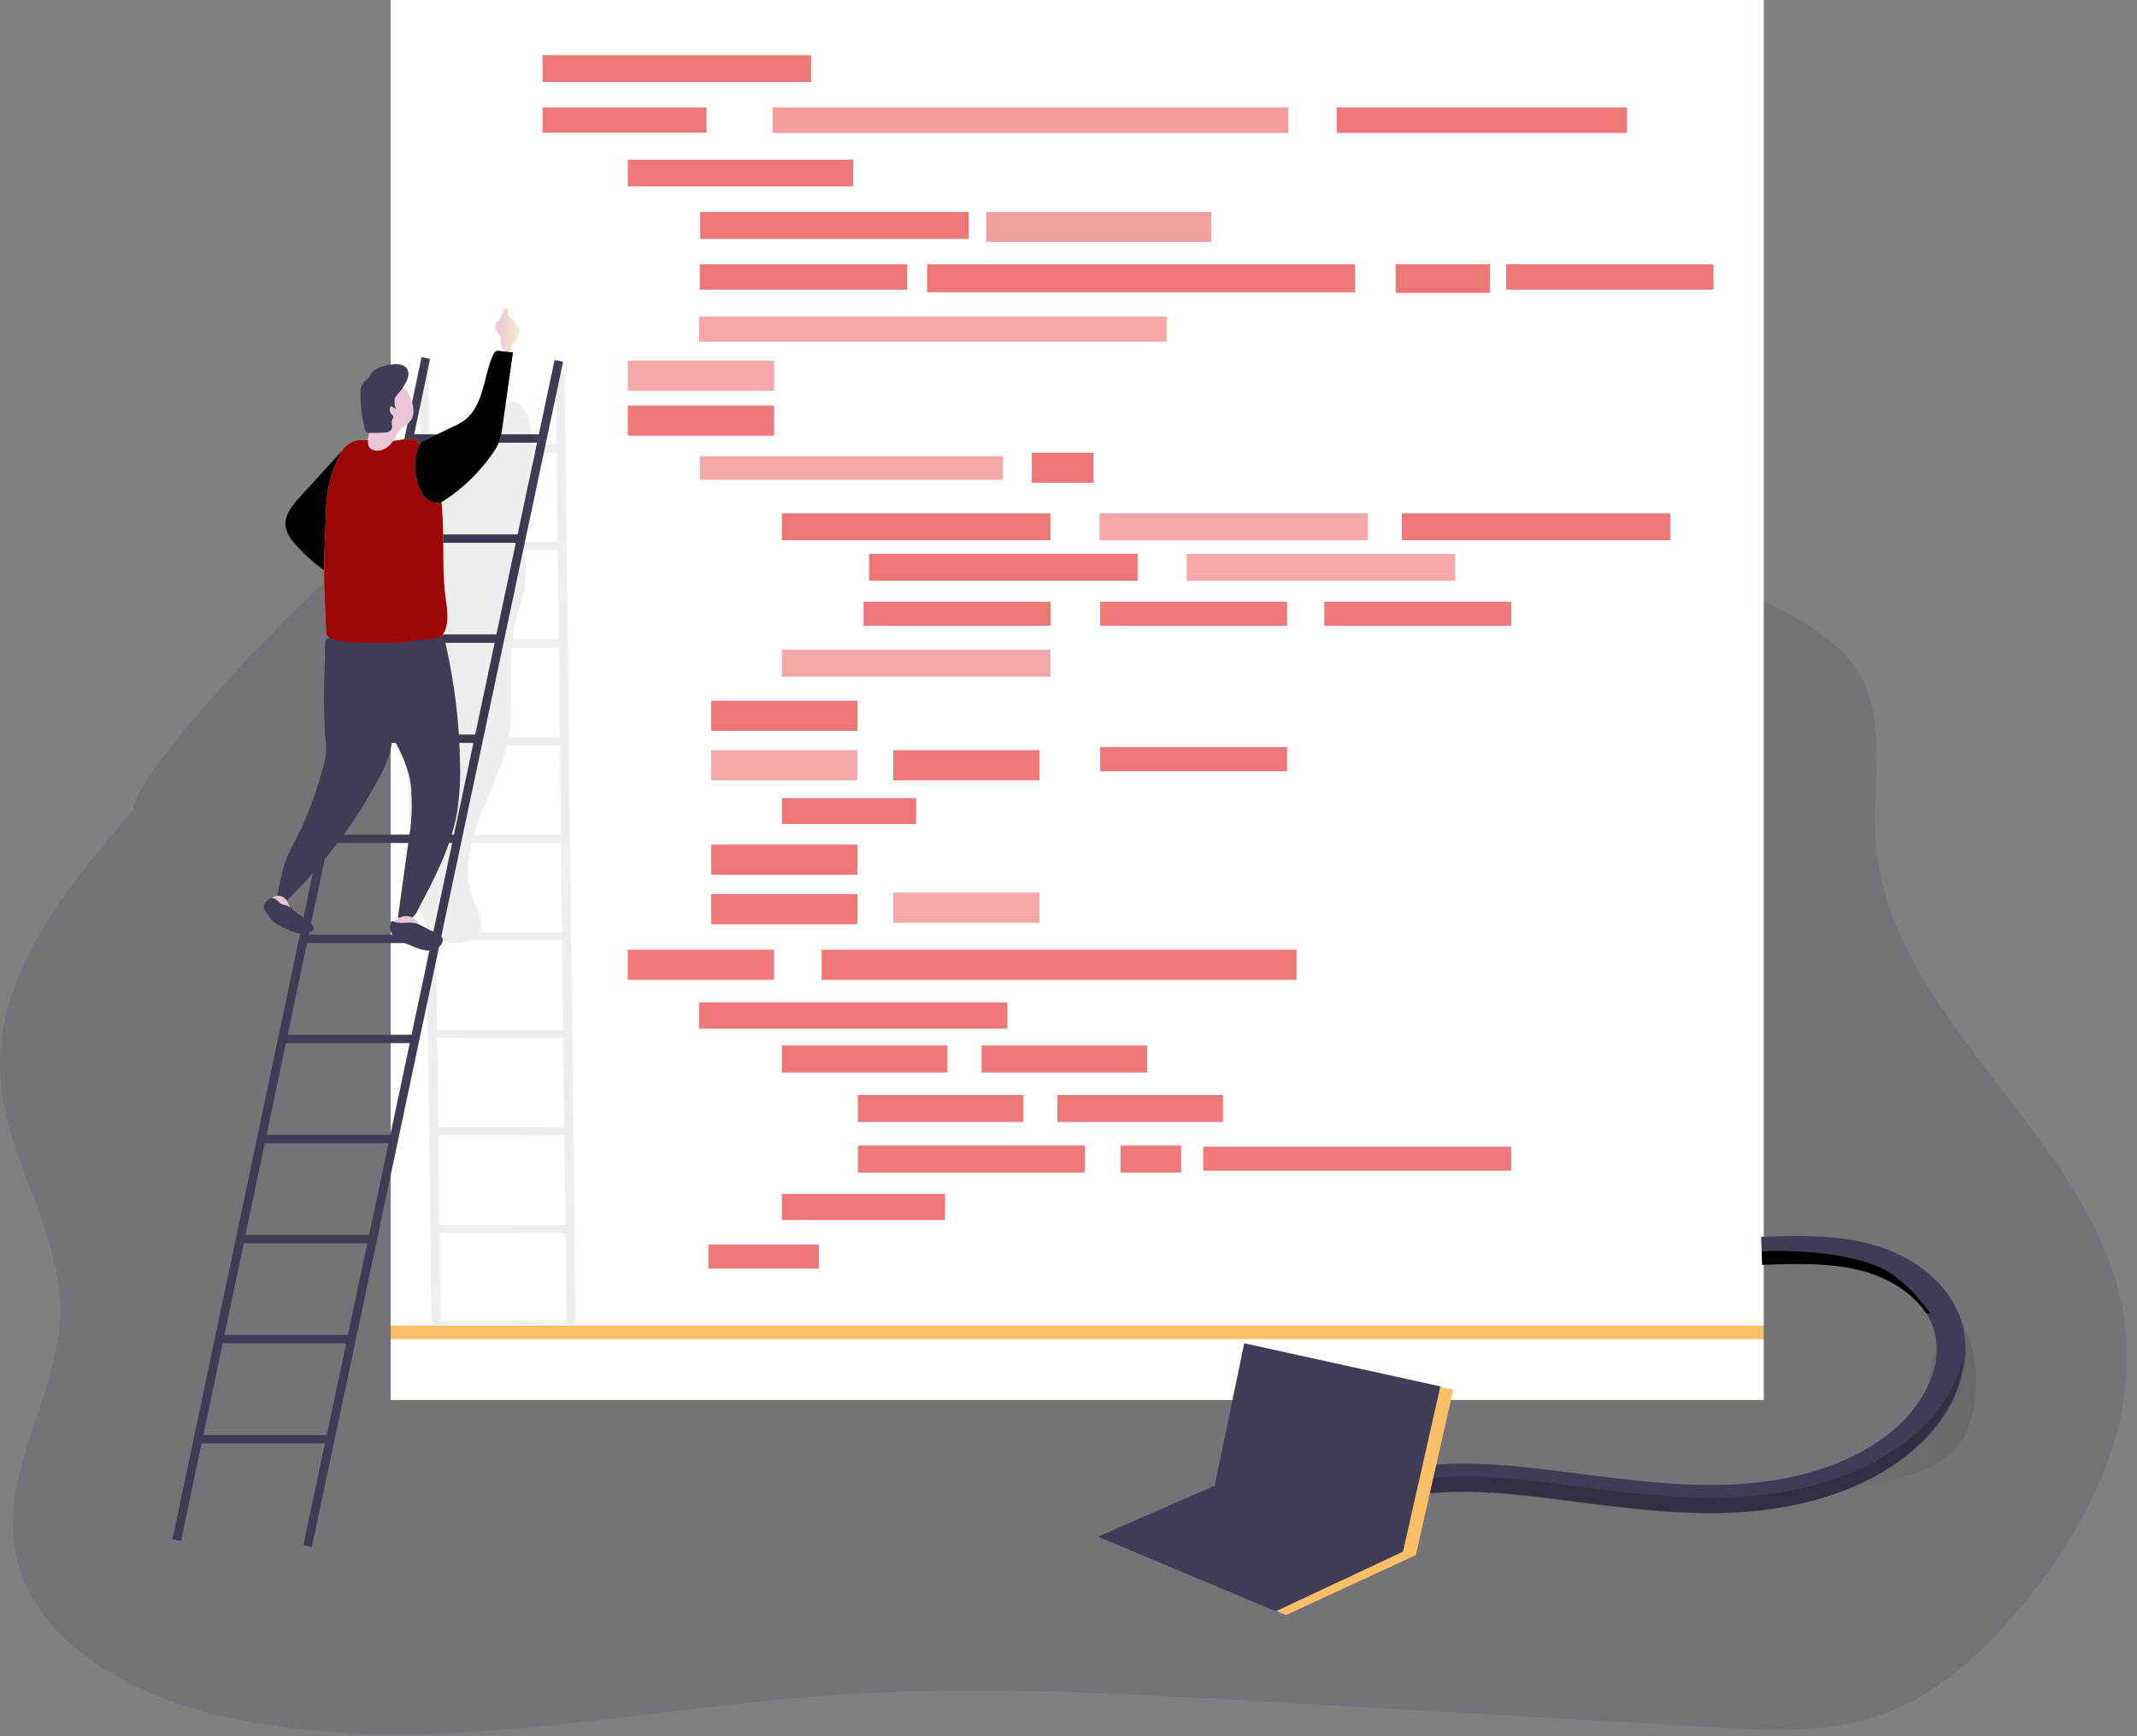 <svg width="160" height="130" viewBox="0 0 160 130" fill="none" xmlns="http://www.w3.org/2000/svg">
<rect x="0" y="0" width="160" height="130" fill="#808080" stroke="none"/>
<path opacity="0.18" d="M9.947 60.691C4.881 66.519 -0.484 73.172 0.035 80.761C0.448 86.777 4.574 92.19 4.511 98.209C4.449 104.228 0.165 109.87 1.097 115.851C2.133 122.638 9.444 126.836 16.37 128.448C30.992 131.851 46.232 128.149 61.227 127.013C72.738 126.143 84.308 126.807 95.832 127.47L128.209 129.324C132.555 129.575 137.056 129.806 141.12 128.305C144.845 126.932 147.853 124.226 150.433 121.323C156.087 114.995 160.33 106.757 159.004 98.511C156.866 85.216 141.328 76.342 140.437 62.928C140.145 58.538 141.415 53.7 138.928 50.014C137.95 48.563 136.488 47.484 134.97 46.566C125.507 40.855 113.661 40.717 102.494 40.759L47.831 40.956C41.799 40.977 31.644 39.061 26.345 42.015C23.663 43.507 9.947 57.86 9.947 60.691Z" fill="#3F3D56"/>
<path opacity="0.1" d="M147.903 102.404C148.136 104.931 147.559 107.087 146.587 108.256C145.615 109.425 144.163 110.154 142.66 110.543C141.157 110.932 136.28 112.11 134.728 112.194C136.237 111.742 142.042 110.052 142.8 108.716C143.116 108.102 143.393 107.469 143.632 106.823C144.144 105.582 144.815 99.775 145.805 98.822C146.957 97.721 147.792 101.178 147.903 102.404Z" fill="url(#paint0_linear)"/>
<path opacity="0.1" d="M83.106 109.412C69.25 108.204 55.336 107.741 41.426 108.025C37.477 108.108 32.845 107.938 30.579 104.822C33.109 102.924 36.549 102.73 39.753 102.625C71.241 101.542 100.448 100.624 131.937 99.541C130.493 98.534 131.937 96.073 131.645 94.378C134.749 93.463 141.318 94.883 143.358 96.961C141.448 95.642 137.375 95.167 135.637 95.852C133.898 96.537 132.489 98.044 133.436 99.602C133.715 100.062 134.166 100.454 134.24 100.983C134.364 101.865 133.405 102.505 132.551 102.846C125.029 105.836 115.883 102.974 108.615 106.512C108.18 106.691 107.8 106.973 107.511 107.334C106.43 108.916 108.963 110.468 110.901 110.782C117.831 111.912 124.84 112.534 131.868 112.642L108.06 113.706C108.74 114.489 108.395 115.757 107.604 116.436C106.812 117.115 105.722 117.333 104.68 117.513C95.869 118.963 83.389 118.386 76.006 112.728C78.251 111.46 80.741 110.483 83.106 109.412Z" fill="url(#paint1_linear)"/>
<path d="M25.907 33.421L22.492 37.171C21.896 37.822 21.25 38.594 21.387 39.455C21.498 39.941 21.748 40.386 22.107 40.744C22.753 41.486 23.489 42.15 24.302 42.72C25.45 39.706 26.338 36.611 25.907 33.421Z" fill="black"/>
<path d="M25.948 33.406L22.533 37.156C21.937 37.808 21.291 38.582 21.428 39.44C21.535 39.924 21.779 40.37 22.132 40.729C22.779 41.47 23.517 42.133 24.33 42.703C25.504 39.692 26.379 36.6 25.948 33.406Z" fill="url(#paint2_linear)"/>
<path d="M132.049 0H29.257V99.261H132.049V0Z" fill="#FDBE68"/>
<path d="M132.049 0H29.257V99.261H132.049V0Z" fill="white"/>
<path d="M31.562 26.743L12.915 115.257L13.554 115.382L32.201 26.868L31.562 26.743Z" fill="#3F3D56"/>
<path d="M41.523 26.956L22.712 115.694L23.351 115.819L42.162 27.082L41.523 26.956Z" fill="#3F3D56"/>
<path d="M40.537 32.52H30.572V33.148H40.537V32.52Z" fill="#3F3D56"/>
<path d="M38.961 40.015H28.996V40.643H38.961V40.015Z" fill="#3F3D56"/>
<path d="M37.393 47.505H27.428V48.133H37.393V47.505Z" fill="#3F3D56"/>
<path d="M35.818 54.998H25.852V55.626H35.818V54.998Z" fill="#3F3D56"/>
<path d="M34.246 62.491H24.28V63.119H34.246V62.491Z" fill="#3F3D56"/>
<path d="M32.67 69.984H22.705V70.613H32.67V69.984Z" fill="#3F3D56"/>
<path d="M31.098 77.478H21.133V78.106H31.098V77.478Z" fill="#3F3D56"/>
<path d="M29.526 84.971H19.561V85.599H29.526V84.971Z" fill="#3F3D56"/>
<path d="M27.947 92.465H17.981V93.093H27.947V92.465Z" fill="#3F3D56"/>
<path d="M26.379 99.958H16.414V100.586H26.379V99.958Z" fill="#3F3D56"/>
<path d="M24.803 107.448H14.838V108.076H24.803V107.448Z" fill="#3F3D56"/>
<path opacity="0.1" d="M43.098 99.177L42.284 27.97L41.604 27.845L41.666 33.266H39.85C39.822 32.333 39.689 31.43 39.347 30.82C38.388 29.1 37.174 30.82 36.827 31.971C36.671 32.473 36.429 33.002 35.96 33.257H34.129C33.914 33.215 33.696 33.195 33.477 33.197C33.342 33.204 33.208 33.223 33.076 33.254H32.145L32.074 27.737L31.394 27.614L31.481 34.45C31.434 34.522 31.388 34.596 31.347 34.674C30.931 35.46 30.826 36.358 30.726 37.237C29.857 46.037 30.317 54.899 30.779 63.726C30.86 65.254 30.944 66.809 31.487 68.248C31.603 68.558 31.748 68.858 31.918 69.144L32.31 99.201L43.098 99.177ZM42.418 99.031L33.002 99.01L32.918 92.315L42.34 92.336L42.418 99.031ZM42.334 91.723L32.903 91.702L32.816 85.007L42.25 85.031L42.334 91.723ZM42.25 84.418L32.816 84.385L32.729 77.69L42.172 77.714L42.25 84.418ZM42.166 77.11L32.719 77.086L32.633 70.391H33.253C33.34 70.436 33.429 70.476 33.52 70.511C33.788 70.6 34.072 70.635 34.355 70.616C34.638 70.596 34.913 70.522 35.166 70.397H42.095L42.166 77.11ZM42.083 69.802H35.849C35.937 69.659 35.993 69.501 36.016 69.336C36.103 68.711 35.743 68.125 35.498 67.541C34.911 66.142 34.97 64.599 35.318 63.108L42.008 63.123L42.083 69.802ZM41.999 62.494H35.479C35.591 62.102 35.721 61.717 35.861 61.34C36.556 59.492 37.5 57.716 37.96 55.808H41.924L41.999 62.494ZM41.906 55.187H38.084C38.475 52.989 38.168 50.701 38.314 48.492H41.831L41.906 55.187ZM41.822 47.879H38.37C38.426 47.344 38.522 46.815 38.658 46.294C38.863 45.54 39.167 44.799 39.295 44.036C39.397 43.088 39.378 42.131 39.239 41.187H41.747L41.822 47.879ZM41.663 33.879L41.741 40.574H39.189C39.164 40.251 39.155 39.928 39.164 39.605C39.208 38.451 39.54 37.323 39.68 36.175C39.777 35.414 39.833 34.648 39.847 33.882L41.663 33.879Z" fill="url(#paint3_linear)"/>
<g opacity="0.74">
<path opacity="0.74" d="M60.729 4.126H40.625V6.147H60.729V4.126Z" fill="#E00909"/>
<path opacity="0.74" d="M52.897 8.04H40.625V9.942H52.897V8.04Z" fill="#E00909"/>
<path opacity="0.54" d="M96.458 8.04H57.841V9.954H96.458V8.04Z" fill="#E00909"/>
<path opacity="0.74" d="M121.815 8.04H100.077V9.954H121.815V8.04Z" fill="#E00909"/>
<path opacity="0.74" d="M63.878 11.954H47.006V13.96H63.878V11.954Z" fill="#E00909"/>
<path opacity="0.48" d="M57.959 26.998H47.006V29.256H57.959V26.998Z" fill="#E00909"/>
<path opacity="0.74" d="M81.879 33.899H77.253V36.148H81.879V33.899Z" fill="#E00909"/>
<path opacity="0.74" d="M57.959 30.364H47.006V32.622H57.959V30.364Z" fill="#E00909"/>
<path opacity="0.74" d="M57.959 71.111H47.006V73.369H57.959V71.111Z" fill="#E00909"/>
<path opacity="0.74" d="M64.194 52.465H53.241V54.722H64.194V52.465Z" fill="#E00909"/>
<path opacity="0.48" d="M64.194 56.17H53.241V58.428H64.194V56.17Z" fill="#E00909"/>
<path opacity="0.74" d="M64.194 63.241H53.241V65.499H64.194V63.241Z" fill="#E00909"/>
<path opacity="0.74" d="M64.194 66.946H53.241V69.203H64.194V66.946Z" fill="#E00909"/>
<path opacity="0.74" d="M77.833 56.17H66.88V58.428H77.833V56.17Z" fill="#E00909"/>
<path opacity="0.48" d="M77.833 66.832H66.88V69.09H77.833V66.832Z" fill="#E00909"/>
<path opacity="0.74" d="M97.071 71.111H61.515V73.369H97.071V71.111Z" fill="#E00909"/>
<path opacity="0.74" d="M72.528 15.868H52.424V17.89H72.528V15.868Z" fill="#E00909"/>
<path opacity="0.52" d="M90.692 15.868H73.84V18.114H90.692V15.868Z" fill="#E00909"/>
<path opacity="0.74" d="M67.923 19.785H52.398V21.687H67.923V19.785Z" fill="#E00909"/>
<path opacity="0.48" d="M75.097 34.153H52.398V35.926H75.097V34.153Z" fill="#E00909"/>
<path opacity="0.74" d="M128.293 19.785H112.768V21.687H128.293V19.785Z" fill="#E00909"/>
<path opacity="0.74" d="M101.454 19.785H69.416V21.893H101.454V19.785Z" fill="#E00909"/>
<path opacity="0.74" d="M111.556 19.785H104.494V21.929H111.556V19.785Z" fill="#E00909"/>
<path opacity="0.48" d="M87.344 23.699H52.338V25.586H87.344V23.699Z" fill="#E00909"/>
<path opacity="0.74" d="M75.426 75.056H52.338V77.026H75.426V75.056Z" fill="#E00909"/>
<path opacity="0.74" d="M78.647 38.432H58.543V40.453H78.647V38.432Z" fill="#E00909"/>
<path opacity="0.48" d="M78.647 48.647H58.543V50.668H78.647V48.647Z" fill="#E00909"/>
<path opacity="0.74" d="M70.753 89.397H58.543V91.352H70.753V89.397Z" fill="#E00909"/>
<path opacity="0.74" d="M61.31 93.185H53.04V94.991H61.31V93.185Z" fill="#E00909"/>
<path opacity="0.74" d="M70.939 78.281H58.543V80.302H70.939V78.281Z" fill="#E00909"/>
<path opacity="0.74" d="M85.889 78.281H73.493V80.302H85.889V78.281Z" fill="#E00909"/>
<path opacity="0.74" d="M76.622 81.986H64.226V84.008H76.622V81.986Z" fill="#E00909"/>
<path opacity="0.74" d="M91.568 81.986H79.172V84.008H91.568V81.986Z" fill="#E00909"/>
<path opacity="0.74" d="M81.232 85.775H64.226V87.797H81.232V85.775Z" fill="#E00909"/>
<path opacity="0.74" d="M88.436 85.775H83.895V87.797H88.436V85.775Z" fill="#E00909"/>
<path opacity="0.74" d="M68.598 59.761H58.543V61.692H68.598V59.761Z" fill="#E00909"/>
<path opacity="0.74" d="M78.654 45.055H64.659V46.855H78.654V45.055Z" fill="#E00909"/>
<path opacity="0.74" d="M96.367 45.055H82.372V46.855H96.367V45.055Z" fill="#E00909"/>
<path opacity="0.74" d="M96.367 55.945H82.372V57.745H96.367V55.945Z" fill="#E00909"/>
<path opacity="0.74" d="M113.15 45.055H99.155V46.855H113.15V45.055Z" fill="#E00909"/>
<path opacity="0.74" d="M113.146 85.859H90.086V87.659H113.146V85.859Z" fill="#E00909"/>
<path opacity="0.48" d="M102.424 38.432H82.319V40.453H102.424V38.432Z" fill="#E00909"/>
<path opacity="0.74" d="M85.174 41.464H65.07V43.485H85.174V41.464Z" fill="#E00909"/>
<path opacity="0.48" d="M108.954 41.464H88.85V43.485H108.954V41.464Z" fill="#E00909"/>
<path opacity="0.74" d="M125.065 38.432H104.961V40.453H125.065V38.432Z" fill="#E00909"/>
</g>
<path d="M37.581 26.078C37.521 25.902 37.495 25.718 37.503 25.533C37.516 25.454 37.516 25.373 37.503 25.294C37.457 25.183 37.389 25.081 37.301 24.995C37.203 24.868 37.139 24.72 37.114 24.564C37.089 24.407 37.104 24.247 37.158 24.098C37.373 24.056 37.447 23.895 37.522 23.7C37.574 23.498 37.661 23.306 37.779 23.132C37.792 23.113 37.809 23.098 37.829 23.086C37.849 23.074 37.871 23.066 37.894 23.064C37.919 23.066 37.944 23.075 37.964 23.089C37.985 23.103 38.001 23.122 38.012 23.144C38.102 23.318 37.984 23.554 38.105 23.706C38.177 23.79 38.301 23.817 38.388 23.883C38.574 24.017 38.583 24.292 38.748 24.445C38.787 24.474 38.822 24.507 38.853 24.544C38.888 24.604 38.901 24.673 38.891 24.741C38.872 25.007 38.776 25.263 38.614 25.48C38.457 25.631 38.344 25.82 38.285 26.027C38.286 26.091 38.278 26.156 38.261 26.218C38.232 26.271 38.186 26.312 38.129 26.336C38.072 26.359 38.009 26.363 37.95 26.347C37.835 26.32 37.677 26.134 37.581 26.078Z" fill="url(#paint4_linear)"/>
<path d="M31.525 33.301C31.438 33.186 31.334 33.085 31.214 33.002C31.02 32.882 30.79 32.827 30.559 32.847C30.332 32.868 30.105 32.904 29.883 32.954C28.908 33.128 27.908 32.909 26.918 32.954C25.806 33.017 25.39 34.15 25.195 34.605C24.812 35.481 24.568 36.407 24.468 37.353C24.422 37.801 24.41 38.25 24.397 38.704C24.341 40.537 24.214 42.352 24.288 44.185L24.413 47.193C24.399 47.374 24.448 47.554 24.552 47.705C24.667 47.814 24.813 47.888 24.971 47.917C26.725 48.404 28.576 48.416 30.401 48.416C31.332 48.416 32.394 48.362 33.009 47.687C33.686 46.939 33.509 45.812 33.366 44.831C32.841 41.069 33.903 36.327 31.525 33.301Z" fill="#FDBE68"/>
<path d="M31.525 33.301C31.438 33.186 31.334 33.085 31.214 33.002C31.02 32.882 30.79 32.827 30.559 32.847C30.332 32.868 30.105 32.904 29.883 32.954C28.908 33.128 27.908 32.909 26.918 32.954C25.806 33.017 25.39 34.15 25.195 34.605C24.812 35.481 24.568 36.407 24.468 37.353C24.422 37.801 24.41 38.25 24.397 38.704C24.341 40.537 24.214 42.352 24.288 44.185L24.413 47.193C24.399 47.374 24.448 47.554 24.552 47.705C24.667 47.814 24.813 47.888 24.971 47.917C26.725 48.404 28.576 48.416 30.401 48.416C31.332 48.416 32.394 48.362 33.009 47.687C33.686 46.939 33.509 45.812 33.366 44.831C32.841 41.069 33.903 36.327 31.525 33.301Z" fill="url(#paint5_linear)"/>
<path d="M30.301 31.926C30.53 31.769 30.718 31.565 30.854 31.328C30.943 31.1 30.974 30.855 30.944 30.613C30.926 30.23 30.82 29.855 30.633 29.516C30.539 29.347 30.409 29.199 30.252 29.081C30.095 28.963 29.914 28.878 29.72 28.831C29.099 28.708 28.46 29.13 28.168 29.662C27.902 30.224 27.775 30.839 27.799 31.456C27.777 32.231 27.159 33.415 27.914 33.687C28.786 34.001 29.466 33.089 29.612 32.688C29.758 32.374 29.998 32.109 30.301 31.926Z" fill="url(#paint6_linear)"/>
<path d="M30.58 27.961C30.577 28.226 30.496 28.485 30.347 28.709C30.218 28.953 30.062 29.183 29.882 29.396C29.757 29.515 29.652 29.652 29.571 29.803C29.504 30.063 29.528 30.338 29.64 30.583C29.506 30.649 29.379 30.356 29.255 30.437C29.232 30.457 29.215 30.483 29.208 30.512C29.178 30.604 29.174 30.703 29.198 30.797C29.221 30.891 29.271 30.978 29.341 31.047C29.383 31.079 29.417 31.118 29.441 31.163C29.478 31.256 29.397 31.352 29.36 31.445C29.267 31.672 29.431 31.95 29.307 32.162C29.244 32.24 29.161 32.302 29.067 32.342C28.973 32.381 28.87 32.398 28.767 32.389C28.404 32.413 28.041 32.422 27.677 32.413C27.604 32.418 27.53 32.404 27.463 32.371C27.416 32.335 27.378 32.29 27.349 32.238C27.321 32.187 27.304 32.13 27.299 32.072C27.087 31.211 26.983 30.329 26.988 29.444C26.966 29.183 27.029 28.922 27.168 28.697C27.277 28.556 27.435 28.463 27.55 28.335C27.665 28.206 27.777 27.961 27.929 27.8C28.157 27.599 28.437 27.463 28.739 27.405C29.338 27.252 30.512 27.034 30.58 27.961Z" fill="#3F3D56"/>
<path d="M24.354 55.21C24.41 55.662 24.422 56.119 24.388 56.573C24.334 56.938 24.249 57.296 24.133 57.647C23.744 59.067 23.25 60.459 22.656 61.812C22.227 62.709 21.703 63.606 21.361 64.539C21.007 65.645 20.779 66.785 20.681 67.939C20.982 67.862 21.249 67.696 21.445 67.463C24.198 64.784 26.515 61.718 28.315 58.37C28.724 57.663 29.037 56.909 29.246 56.125C29.377 55.459 29.442 54.784 29.442 54.106C29.522 52.646 29.499 51.183 29.374 49.726C29.318 49.218 29.194 48.646 28.753 48.377C28.529 48.262 28.28 48.197 28.026 48.189C27.179 48.114 26.313 48.189 25.477 48.009C25.167 47.95 24.686 47.663 24.456 47.854C24.227 48.045 24.354 48.984 24.341 49.241C24.218 51.229 24.222 53.222 24.354 55.21Z" fill="#3F3D56"/>
<path d="M24.354 55.21C24.41 55.662 24.422 56.119 24.388 56.573C24.334 56.938 24.249 57.296 24.133 57.647C23.744 59.067 23.25 60.459 22.656 61.812C22.227 62.709 21.703 63.606 21.361 64.539C21.007 65.645 20.779 66.785 20.681 67.939C20.982 67.862 21.249 67.696 21.445 67.463C24.198 64.784 26.515 61.718 28.315 58.37C28.724 57.663 29.037 56.909 29.246 56.125C29.377 55.459 29.442 54.784 29.442 54.106C29.522 52.646 29.499 51.183 29.374 49.726C29.318 49.218 29.194 48.646 28.753 48.377C28.529 48.262 28.28 48.197 28.026 48.189C27.179 48.114 26.313 48.189 25.477 48.009C25.167 47.95 24.686 47.663 24.456 47.854C24.227 48.045 24.354 48.984 24.341 49.241C24.218 51.229 24.222 53.222 24.354 55.21Z" fill="url(#paint7_linear)"/>
<path d="M30.8 59.432C30.873 60.578 30.807 61.728 30.601 62.859L29.797 68.665C29.84 68.737 29.897 68.799 29.965 68.848C30.033 68.897 30.111 68.932 30.194 68.951C30.277 68.97 30.364 68.972 30.448 68.958C30.531 68.943 30.611 68.912 30.682 68.866C30.961 68.67 31.176 68.403 31.303 68.095C32.523 65.786 33.759 63.433 34.212 60.882C34.403 59.684 34.481 58.47 34.445 57.258C34.406 54.213 34.044 51.179 33.364 48.204C33.35 48.062 33.282 47.929 33.175 47.83C33.036 47.76 32.874 47.741 32.722 47.776L29.956 48.111C29.294 48.192 26.069 48.096 26.069 48.096C26.069 48.096 27.189 50.752 27.509 51.574C28.481 54.074 30.8 56.669 30.8 59.432Z" fill="#3F3D56"/>
<path d="M20.054 68.39C20.105 68.506 20.183 68.608 20.281 68.69C20.899 69.273 21.692 69.654 22.547 69.778C22.66 69.81 22.779 69.812 22.892 69.786C23.006 69.76 23.111 69.705 23.196 69.628C23.256 69.535 23.282 69.425 23.267 69.316C23.253 69.207 23.201 69.106 23.119 69.031C22.958 68.882 22.77 68.765 22.563 68.686C22.36 68.61 22.175 68.495 22.019 68.348C21.863 68.201 21.74 68.025 21.656 67.831C21.212 66.408 19.673 67.221 20.054 68.39Z" fill="url(#paint8_linear)"/>
<path d="M29.503 69.94C29.659 70.181 29.894 70.365 30.171 70.463C30.841 70.762 31.596 71.019 32.322 70.857C32.535 70.823 32.727 70.717 32.866 70.558C32.932 70.478 32.967 70.378 32.963 70.275C32.96 70.173 32.919 70.075 32.847 69.999C32.679 69.853 32.416 69.898 32.189 69.874C32.058 69.858 31.931 69.816 31.819 69.75C31.706 69.684 31.609 69.596 31.534 69.491C31.45 69.372 31.397 69.234 31.32 69.111C30.652 68.029 28.929 68.8 29.503 69.94Z" fill="url(#paint9_linear)"/>
<path d="M20.001 67.428C20.062 67.362 20.139 67.312 20.225 67.282C20.311 67.253 20.404 67.245 20.494 67.26C20.755 67.32 20.892 67.616 21.14 67.718C21.252 67.763 21.376 67.765 21.491 67.805C21.705 67.904 21.896 68.046 22.05 68.22C22.491 68.609 23.127 68.818 23.419 69.311C23.455 69.361 23.478 69.417 23.485 69.477C23.492 69.537 23.483 69.597 23.459 69.652C23.431 69.69 23.395 69.721 23.353 69.744C23.311 69.767 23.265 69.782 23.217 69.787C22.885 69.849 22.447 69.963 22.134 69.838C21.592 69.633 21.067 69.389 20.563 69.108C20.286 68.947 20.088 68.51 19.889 68.25C19.647 67.939 19.724 67.703 20.001 67.428Z" fill="#3F3D56"/>
<path d="M29.549 69.022C29.465 68.989 29.363 68.947 29.297 69.007C29.282 69.02 29.271 69.037 29.263 69.055C29.187 69.242 29.173 69.447 29.224 69.641C29.274 69.835 29.387 70.01 29.546 70.14C29.866 70.398 30.231 70.6 30.623 70.738C31.014 70.934 31.432 71.075 31.865 71.156C32.08 71.196 32.302 71.177 32.507 71.103C32.712 71.029 32.893 70.903 33.029 70.738C33.12 70.614 33.159 70.461 33.138 70.311C33.072 69.982 32.684 69.838 32.361 69.712C31.952 69.557 31.595 69.273 31.172 69.148C30.632 68.977 30.055 69.222 29.549 69.022Z" fill="#3F3D56"/>
<path d="M31.501 33.11L33.941 31.941C34.248 31.808 34.539 31.641 34.807 31.445C36.257 30.308 36.176 28.209 36.927 26.562C36.965 26.451 37.04 26.356 37.141 26.293C37.23 26.264 37.325 26.258 37.418 26.275L38.402 26.389L37.616 31.953C37.574 32.361 37.482 32.762 37.343 33.149C37.222 33.422 37.072 33.683 36.896 33.927C35.953 35.29 34.754 36.471 33.36 37.41C33.215 37.524 33.045 37.605 32.864 37.649C32.65 37.681 32.431 37.642 32.243 37.539C31.569 37.201 31.29 36.417 31.159 35.697C30.958 34.823 31.079 33.908 31.501 33.11Z" fill="#FDBE68"/>
<path d="M31.501 33.11L33.941 31.941C34.248 31.808 34.539 31.641 34.807 31.445C36.257 30.308 36.176 28.209 36.927 26.562C36.965 26.451 37.04 26.356 37.141 26.293C37.23 26.264 37.325 26.258 37.418 26.275L38.402 26.389L37.616 31.953C37.574 32.361 37.482 32.762 37.343 33.149C37.222 33.422 37.072 33.683 36.896 33.927C35.953 35.29 34.754 36.471 33.36 37.41C33.215 37.524 33.045 37.605 32.864 37.649C32.65 37.681 32.431 37.642 32.243 37.539C31.569 37.201 31.29 36.417 31.159 35.697C30.958 34.823 31.079 33.908 31.501 33.11Z" fill="url(#paint10_linear)"/>
<path d="M132.049 99.261H29.257V104.816H132.049V99.261Z" fill="#FDBE68"/>
<path d="M132.049 100.271H29.257V104.816H132.049V100.271Z" fill="url(#paint11_linear)"/>
<path d="M146.953 102.753C146.499 104.787 145.261 106.97 142.97 108.823C138.766 112.226 133.33 113.108 129.509 113.252C129.037 113.27 128.578 113.279 128.099 113.279C124.684 113.279 121.269 112.845 117.967 112.424L115.625 112.125C111.667 111.649 107.107 111.257 103.083 112.624L102.73 111.655L102.36 110.651C106.827 109.131 111.689 109.544 115.892 110.052C116.678 110.145 117.463 110.247 118.252 110.351C121.921 110.818 125.718 111.302 129.428 111.164C132.908 111.033 137.844 110.244 141.576 107.224C143.063 106.028 144.37 104.27 144.832 102.409C145.094 101.433 145.067 100.406 144.755 99.443C144.62 99.043 144.433 98.662 144.199 98.307C143.143 96.701 141.247 95.67 139.623 95.209C137.211 94.524 134.578 94.611 132.026 94.698H131.934L131.899 93.777L131.856 92.608C134.476 92.515 137.444 92.41 140.238 93.206C143.488 94.127 145.95 96.22 146.819 98.8C147.221 100.084 147.267 101.447 146.953 102.753Z" fill="#3F3D56"/>
<path d="M146.999 101.617C146.813 103.959 145.581 106.65 142.843 108.868C138.639 112.268 133.2 113.153 129.378 113.294C128.909 113.312 128.447 113.321 127.969 113.321C124.554 113.321 121.139 112.887 117.839 112.466L115.495 112.166C111.537 111.691 106.977 111.299 102.956 112.666L102.233 110.692C102.413 110.633 102.593 110.573 102.777 110.519L103.13 111.488C107.166 110.122 111.714 110.513 115.672 110.988L118.013 111.287C121.319 111.709 124.725 112.143 128.146 112.143C128.615 112.143 129.078 112.143 129.555 112.116C133.377 111.972 138.813 111.09 143.016 107.687C145.308 105.833 146.546 103.65 146.999 101.617Z" fill="url(#paint12_linear)"/>
<path d="M94.12 100.831L108.804 104.061L106.007 116.437L96.29 120.925L82.975 115.342L91.906 111.497L94.12 100.831Z" fill="#FDBE68"/>
<path d="M94.12 100.831L108.804 104.061L106.007 116.437L96.29 120.925L82.975 115.342L91.906 111.497L94.12 100.831Z" fill="url(#paint13_linear)"/>
<path d="M93.157 100.579L107.841 103.806L105.044 116.182L95.517 120.646L82.202 115.061L90.944 111.242L93.157 100.579Z" fill="#3F3D56"/>
<path d="M92.806 111.3L104.171 114.753L106.531 104.733L94.731 102.293L92.806 111.3Z" fill="#3F3D56"/>
<path d="M92.806 111.3L104.171 114.753L106.531 104.733L94.731 102.293L92.806 111.3Z" fill="url(#paint14_linear)"/>
<path d="M144.526 98.364L144.197 98.304C143.141 96.699 141.244 95.667 139.621 95.206C137.209 94.522 134.492 94.609 131.94 94.698L131.913 93.694C131.913 93.694 137.501 93.395 140.81 94.925C142.909 95.9 144.526 98.364 144.526 98.364Z" fill="url(#paint15_linear)"/>
<defs>
<linearGradient id="paint0_linear" x1="134.719" y1="105.394" x2="147.956" y2="105.394" gradientUnits="userSpaceOnUse">
<stop stop-opacity="0"/>
<stop offset="0.99"/>
</linearGradient>
<linearGradient id="paint1_linear" x1="11479.9" y1="9147.51" x2="52450.1" y2="9147.51" gradientUnits="userSpaceOnUse">
<stop stop-opacity="0"/>
<stop offset="0.99"/>
</linearGradient>
<linearGradient id="paint2_linear" x1="354.568" y1="1444.32" x2="770.452" y2="1381.95" gradientUnits="userSpaceOnUse">
<stop stop-opacity="0"/>
<stop offset="0.99"/>
</linearGradient>
<linearGradient id="paint3_linear" x1="82.365" y1="-2.18948e+06" x2="71405.7" y2="1.18709e+06" gradientUnits="userSpaceOnUse">
<stop stop-opacity="0"/>
<stop offset="0.99"/>
</linearGradient>
<linearGradient id="paint4_linear" x1="37.093" y1="24.702" x2="38.881" y2="24.702" gradientUnits="userSpaceOnUse">
<stop stop-color="#ECC4D7"/>
<stop offset="0.42" stop-color="#EFD4D1"/>
<stop offset="1" stop-color="#F2EAC9"/>
</linearGradient>
<linearGradient id="paint5_linear" x1="886.156" y1="2559.49" x2="3156.06" y2="839.89" gradientUnits="userSpaceOnUse">
<stop stop-color="#E00909"/>
<stop offset="0.99"/>
</linearGradient>
<linearGradient id="paint6_linear" x1="340.693" y1="648.433" x2="378.254" y2="648.433" gradientUnits="userSpaceOnUse">
<stop stop-color="#ECC4D7"/>
<stop offset="0.42" stop-color="#EFD4D1"/>
<stop offset="1" stop-color="#F2EAC9"/>
</linearGradient>
<linearGradient id="paint7_linear" x1="797.662" y1="4304.62" x2="894.944" y2="4293.99" gradientUnits="userSpaceOnUse">
<stop stop-opacity="0"/>
<stop offset="0.99"/>
</linearGradient>
<linearGradient id="paint8_linear" x1="240.967" y1="748.532" x2="275.507" y2="748.532" gradientUnits="userSpaceOnUse">
<stop stop-color="#ECC4D7"/>
<stop offset="0.42" stop-color="#EFD4D1"/>
<stop offset="1" stop-color="#F2EAC9"/>
</linearGradient>
<linearGradient id="paint9_linear" x1="378.644" y1="656.914" x2="419.833" y2="656.914" gradientUnits="userSpaceOnUse">
<stop stop-color="#ECC4D7"/>
<stop offset="0.42" stop-color="#EFD4D1"/>
<stop offset="1" stop-color="#F2EAC9"/>
</linearGradient>
<linearGradient id="paint10_linear" x1="930.777" y1="1561.01" x2="-116.392" y2="780.687" gradientUnits="userSpaceOnUse">
<stop stop-opacity="0"/>
<stop offset="0.99"/>
</linearGradient>
<linearGradient id="paint11_linear" x1="26735.6" y1="1768.16" x2="26735.6" y2="1556.04" gradientUnits="userSpaceOnUse">
<stop stop-color="white" stop-opacity="0"/>
<stop offset="0.99" stop-color="white"/>
</linearGradient>
<linearGradient id="paint12_linear" x1="21397.1" y1="3774.39" x2="18898.6" y2="12866.9" gradientUnits="userSpaceOnUse">
<stop stop-opacity="0"/>
<stop offset="0.99"/>
</linearGradient>
<linearGradient id="paint13_linear" x1="8247.82" y1="7583.17" x2="10032.4" y2="9326.33" gradientUnits="userSpaceOnUse">
<stop stop-opacity="0"/>
<stop offset="0.99"/>
</linearGradient>
<linearGradient id="paint14_linear" x1="4647.79" y1="3971.61" x2="4403.9" y2="5209.2" gradientUnits="userSpaceOnUse">
<stop stop-color="white" stop-opacity="0"/>
<stop offset="0.99" stop-color="white"/>
</linearGradient>
<linearGradient id="paint15_linear" x1="5925.86" y1="1649.24" x2="5701.91" y2="2221.7" gradientUnits="userSpaceOnUse">
<stop stop-opacity="0"/>
<stop offset="0.99"/>
</linearGradient>
</defs>
</svg>
